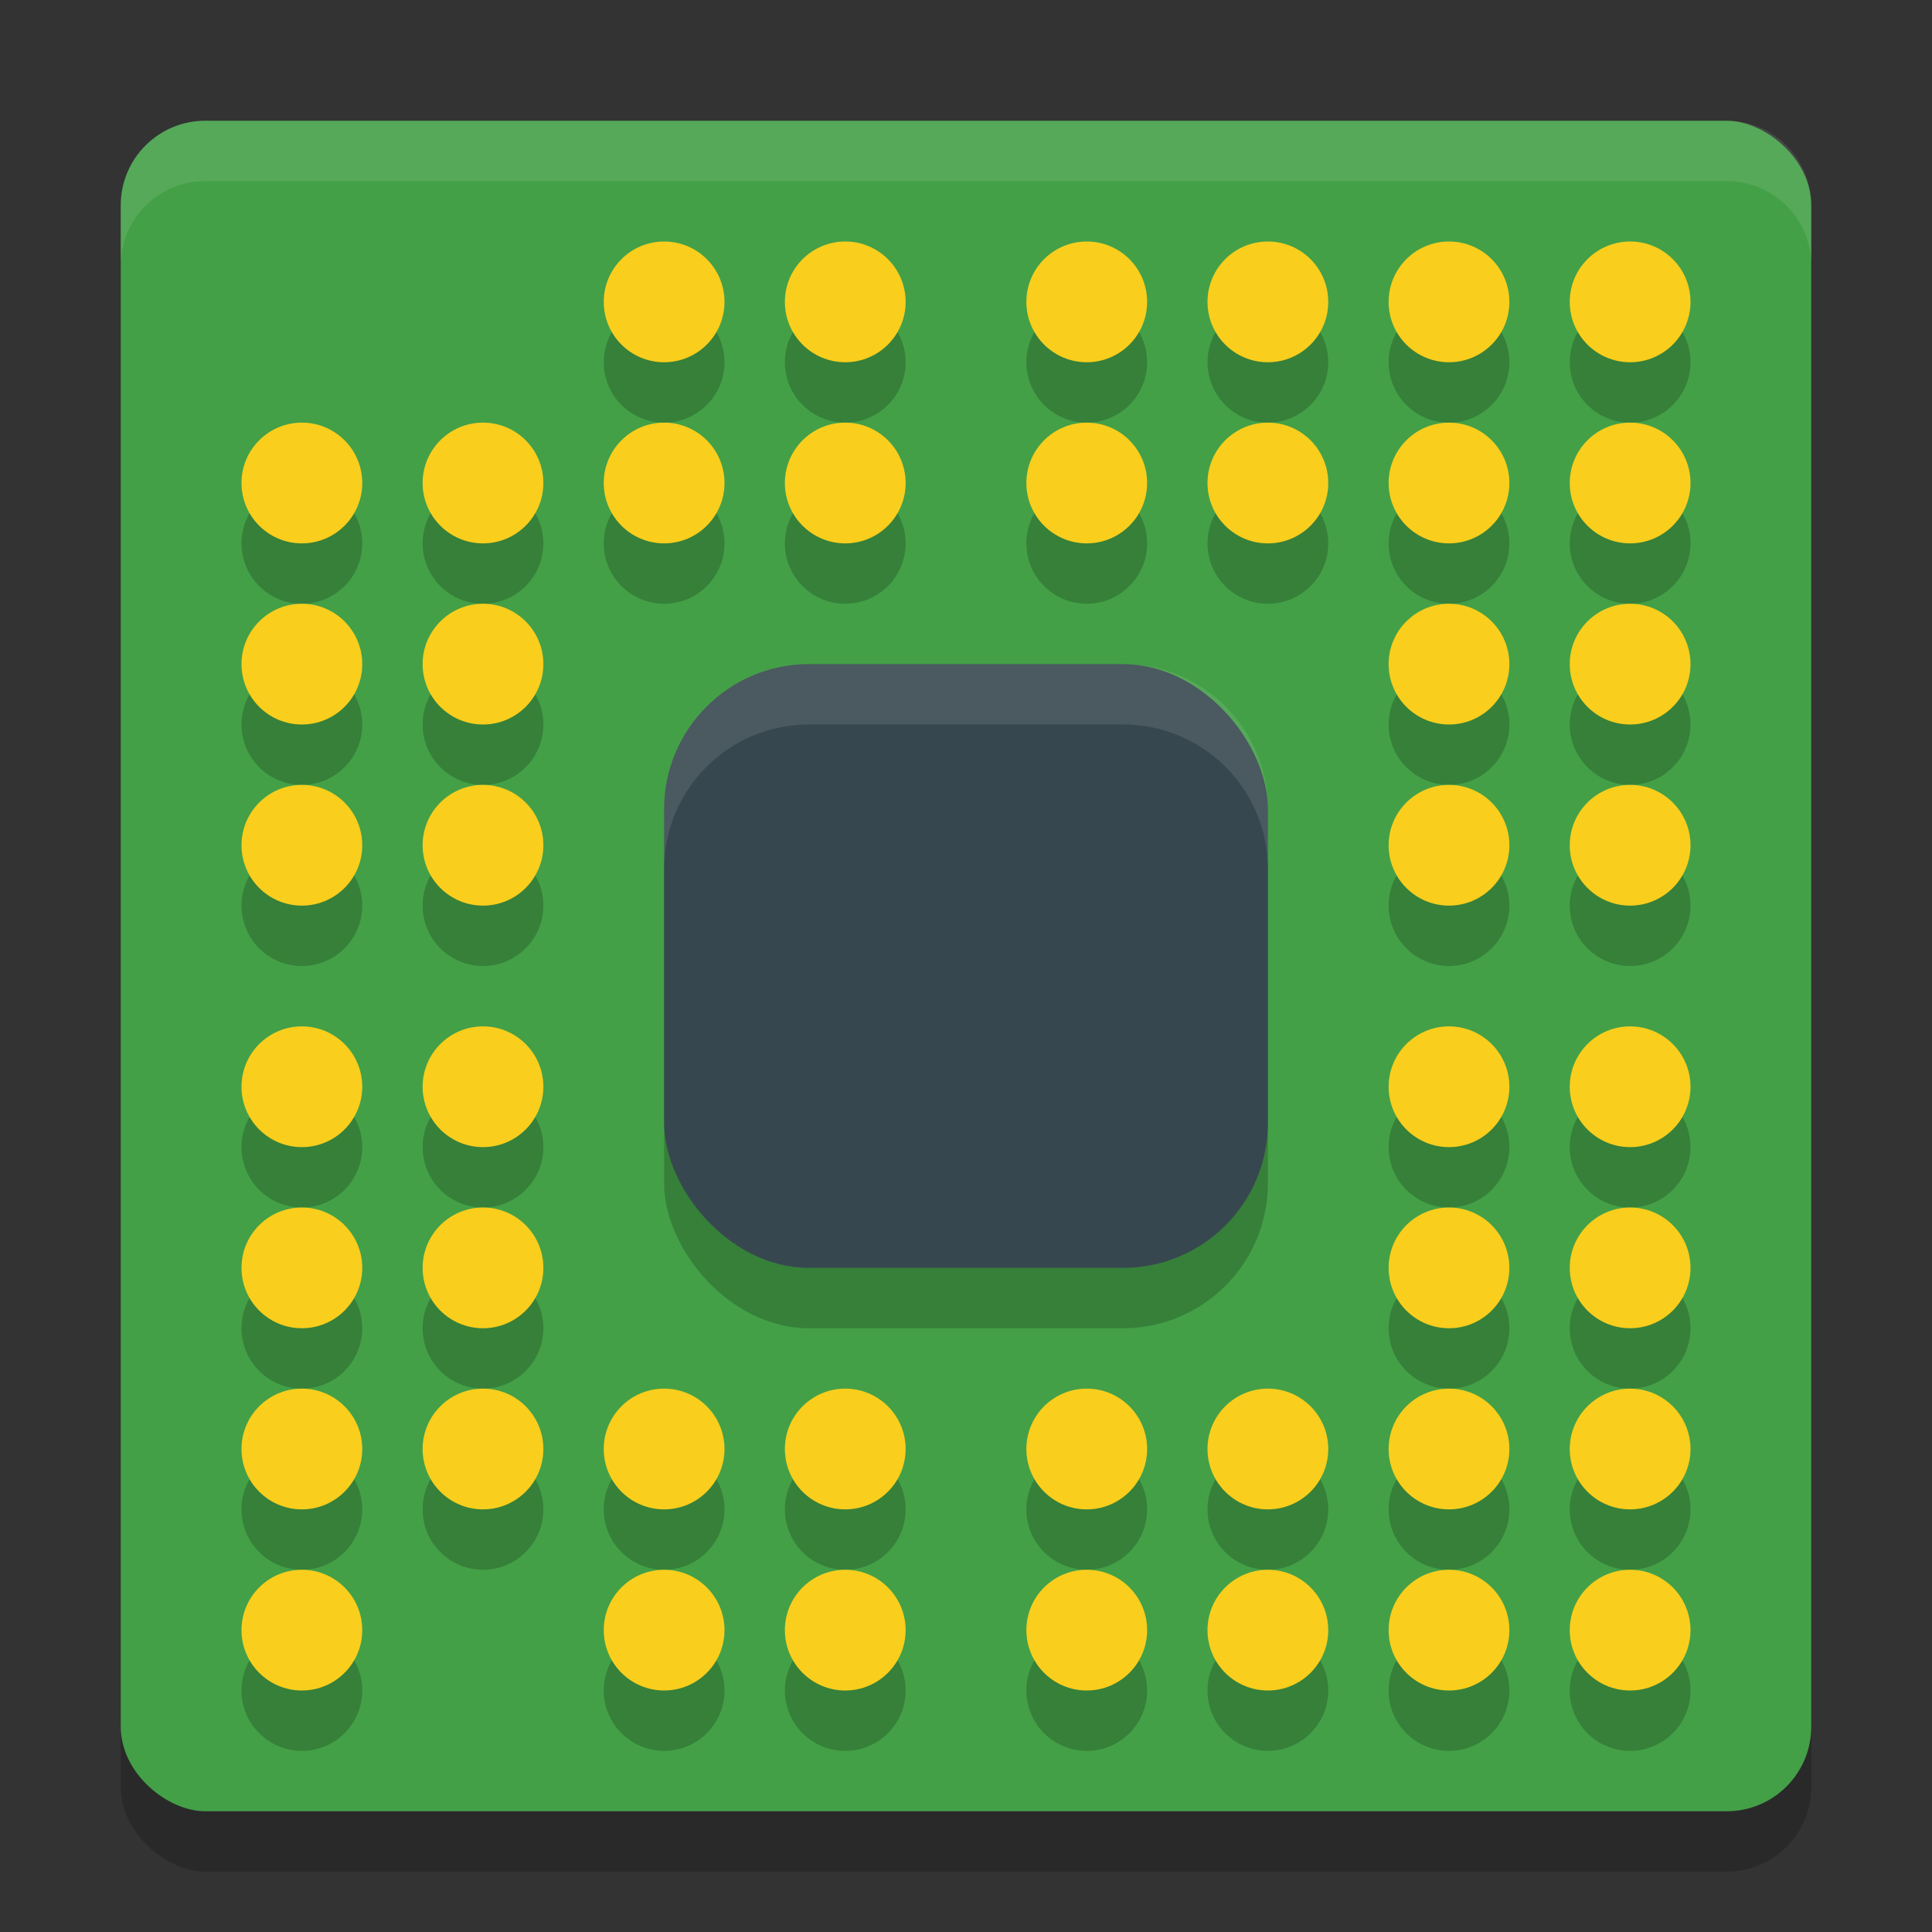 <?xml version="1.0" encoding="UTF-8" standalone="no"?>
<svg
   width="32"
   height="32"
   version="1"
   id="svg198"
   sodipodi:docname="cpu.svg"
   inkscape:version="1.1.1 (3bf5ae0d25, 2021-09-20)"
   xmlns:inkscape="http://www.inkscape.org/namespaces/inkscape"
   xmlns:sodipodi="http://sodipodi.sourceforge.net/DTD/sodipodi-0.dtd"
   xmlns="http://www.w3.org/2000/svg"
   xmlns:svg="http://www.w3.org/2000/svg">
  <rect width="100%" height="100%" fill="#333333" stroke="none"/>
  <defs
     id="defs202" />
  <sodipodi:namedview
     id="namedview200"
     pagecolor="#505050"
     bordercolor="#ffffff"
     borderopacity="1"
     inkscape:pageshadow="0"
     inkscape:pageopacity="0"
     inkscape:pagecheckerboard="1"
     showgrid="false"
     inkscape:zoom="23.03125"
     inkscape:cx="16"
     inkscape:cy="15.97829"
     inkscape:current-layer="svg198" />
  <rect
     style="opacity:0.2"
     width="28"
     height="28"
     x="-31"
     y="-30"
     rx="1.4"
     ry="1.4"
     transform="matrix(0,-1,-1,0,0,0)"
     id="rect2" />
  <rect
     style="fill:#43a047"
     width="28"
     height="28"
     x="-30"
     y="-30"
     rx="1.4"
     ry="1.4"
     transform="matrix(0,-1,-1,0,0,0)"
     id="rect4" />
  <rect
     style="opacity:0.2"
     width="10"
     height="10"
     x="11"
     y="12"
     rx="2.4"
     ry="2.4"
     id="rect6" />
  <rect
     style="fill:#37474f"
     width="10"
     height="10"
     x="11"
     y="11"
     rx="2.4"
     ry="2.4"
     id="rect8" />
  <g
     style="opacity:0.2"
     transform="translate(0,1)"
     id="g100">
    <circle
       cx="8"
       cy="8"
       r="1"
       id="circle10" />
    <circle
       cx="11"
       cy="8"
       r="1"
       id="circle12" />
    <circle
       cx="14"
       cy="8"
       r="1"
       id="circle14" />
    <circle
       cx="18"
       cy="8"
       r="1"
       id="circle16" />
    <circle
       cx="21"
       cy="8"
       r="1"
       id="circle18" />
    <circle
       cx="24"
       cy="8"
       r="1"
       id="circle20" />
    <circle
       cx="24"
       cy="11"
       r="1"
       id="circle22" />
    <circle
       cx="24"
       cy="14"
       r="1"
       id="circle24" />
    <circle
       cx="24"
       cy="18"
       r="1"
       id="circle26" />
    <circle
       cx="24"
       cy="21"
       r="1"
       id="circle28" />
    <circle
       cx="24"
       cy="24"
       r="1"
       id="circle30" />
    <circle
       cx="21"
       cy="24"
       r="1"
       id="circle32" />
    <circle
       cx="18"
       cy="24"
       r="1"
       id="circle34" />
    <circle
       cx="14"
       cy="24"
       r="1"
       id="circle36" />
    <circle
       cx="11"
       cy="24"
       r="1"
       id="circle38" />
    <circle
       cx="8"
       cy="24"
       r="1"
       id="circle40" />
    <circle
       cx="8"
       cy="21"
       r="1"
       id="circle42" />
    <circle
       cx="8"
       cy="18"
       r="1"
       id="circle44" />
    <circle
       cx="8"
       cy="14"
       r="1"
       id="circle46" />
    <circle
       cx="8"
       cy="11"
       r="1"
       id="circle48" />
    <circle
       cx="11"
       cy="5"
       r="1"
       id="circle50" />
    <circle
       cx="14"
       cy="5"
       r="1"
       id="circle52" />
    <circle
       cx="18"
       cy="5"
       r="1"
       id="circle54" />
    <circle
       cx="21"
       cy="5"
       r="1"
       id="circle56" />
    <circle
       cx="27"
       cy="11"
       r="1"
       id="circle58" />
    <circle
       cx="27"
       cy="14"
       r="1"
       id="circle60" />
    <circle
       cx="27"
       cy="18"
       r="1"
       id="circle62" />
    <circle
       cx="27"
       cy="21"
       r="1"
       id="circle64" />
    <circle
       cx="21"
       cy="27"
       r="1"
       id="circle66" />
    <circle
       cx="18"
       cy="27"
       r="1"
       id="circle68" />
    <circle
       cx="14"
       cy="27"
       r="1"
       id="circle70" />
    <circle
       cx="11"
       cy="27"
       r="1"
       id="circle72" />
    <circle
       cx="5"
       cy="21"
       r="1"
       id="circle74" />
    <circle
       cx="5"
       cy="18"
       r="1"
       id="circle76" />
    <circle
       cx="5"
       cy="14"
       r="1"
       id="circle78" />
    <circle
       cx="5"
       cy="11"
       r="1"
       id="circle80" />
    <circle
       cx="27"
       cy="8"
       r="1"
       id="circle82" />
    <circle
       cx="27"
       cy="5"
       r="1"
       id="circle84" />
    <circle
       cx="24"
       cy="5"
       r="1"
       id="circle86" />
    <circle
       cx="24"
       cy="27"
       r="1"
       id="circle88" />
    <circle
       cx="27"
       cy="27"
       r="1"
       id="circle90" />
    <circle
       cx="27"
       cy="24"
       r="1"
       id="circle92" />
    <circle
       cx="5"
       cy="24"
       r="1"
       id="circle94" />
    <circle
       cx="5"
       cy="27"
       r="1"
       id="circle96" />
    <circle
       cx="5"
       cy="8"
       r="1"
       id="circle98" />
  </g>
  <g
     style="fill:#f9ce1d"
     id="g192">
    <circle
       cx="8"
       cy="8"
       r="1"
       id="circle102"
       style="fill:#f9ce1d" />
    <circle
       cx="11"
       cy="8"
       r="1"
       id="circle104"
       style="fill:#f9ce1d" />
    <circle
       cx="14"
       cy="8"
       r="1"
       id="circle106"
       style="fill:#f9ce1d" />
    <circle
       cx="18"
       cy="8"
       r="1"
       id="circle108"
       style="fill:#f9ce1d" />
    <circle
       cx="21"
       cy="8"
       r="1"
       id="circle110"
       style="fill:#f9ce1d" />
    <circle
       cx="24"
       cy="8"
       r="1"
       id="circle112"
       style="fill:#f9ce1d" />
    <circle
       cx="24"
       cy="11"
       r="1"
       id="circle114"
       style="fill:#f9ce1d" />
    <circle
       cx="24"
       cy="14"
       r="1"
       id="circle116"
       style="fill:#f9ce1d" />
    <circle
       cx="24"
       cy="18"
       r="1"
       id="circle118"
       style="fill:#f9ce1d" />
    <circle
       cx="24"
       cy="21"
       r="1"
       id="circle120"
       style="fill:#f9ce1d" />
    <circle
       cx="24"
       cy="24"
       r="1"
       id="circle122"
       style="fill:#f9ce1d" />
    <circle
       cx="21"
       cy="24"
       r="1"
       id="circle124"
       style="fill:#f9ce1d" />
    <circle
       cx="18"
       cy="24"
       r="1"
       id="circle126"
       style="fill:#f9ce1d" />
    <circle
       cx="14"
       cy="24"
       r="1"
       id="circle128"
       style="fill:#f9ce1d" />
    <circle
       cx="11"
       cy="24"
       r="1"
       id="circle130"
       style="fill:#f9ce1d" />
    <circle
       cx="8"
       cy="24"
       r="1"
       id="circle132"
       style="fill:#f9ce1d" />
    <circle
       cx="8"
       cy="21"
       r="1"
       id="circle134"
       style="fill:#f9ce1d" />
    <circle
       cx="8"
       cy="18"
       r="1"
       id="circle136"
       style="fill:#f9ce1d" />
    <circle
       cx="8"
       cy="14"
       r="1"
       id="circle138"
       style="fill:#f9ce1d" />
    <circle
       cx="8"
       cy="11"
       r="1"
       id="circle140"
       style="fill:#f9ce1d" />
    <circle
       cx="11"
       cy="5"
       r="1"
       id="circle142"
       style="fill:#f9ce1d" />
    <circle
       cx="14"
       cy="5"
       r="1"
       id="circle144"
       style="fill:#f9ce1d" />
    <circle
       cx="18"
       cy="5"
       r="1"
       id="circle146"
       style="fill:#f9ce1d" />
    <circle
       cx="21"
       cy="5"
       r="1"
       id="circle148"
       style="fill:#f9ce1d" />
    <circle
       cx="27"
       cy="11"
       r="1"
       id="circle150"
       style="fill:#f9ce1d" />
    <circle
       cx="27"
       cy="14"
       r="1"
       id="circle152"
       style="fill:#f9ce1d" />
    <circle
       cx="27"
       cy="18"
       r="1"
       id="circle154"
       style="fill:#f9ce1d" />
    <circle
       cx="27"
       cy="21"
       r="1"
       id="circle156"
       style="fill:#f9ce1d" />
    <circle
       cx="21"
       cy="27"
       r="1"
       id="circle158"
       style="fill:#f9ce1d" />
    <circle
       cx="18"
       cy="27"
       r="1"
       id="circle160"
       style="fill:#f9ce1d" />
    <circle
       cx="14"
       cy="27"
       r="1"
       id="circle162"
       style="fill:#f9ce1d" />
    <circle
       cx="5"
       cy="24"
       r="1"
       id="circle164"
       style="fill:#f9ce1d" />
    <circle
       cx="5"
       cy="21"
       r="1"
       id="circle166"
       style="fill:#f9ce1d" />
    <circle
       cx="5"
       cy="18"
       r="1"
       id="circle168"
       style="fill:#f9ce1d" />
    <circle
       cx="5"
       cy="14"
       r="1"
       id="circle170"
       style="fill:#f9ce1d" />
    <circle
       cx="5"
       cy="11"
       r="1"
       id="circle172"
       style="fill:#f9ce1d" />
    <circle
       cx="27"
       cy="24"
       r="1"
       id="circle174"
       style="fill:#f9ce1d" />
    <circle
       cx="27"
       cy="27"
       r="1"
       id="circle176"
       style="fill:#f9ce1d" />
    <circle
       cx="24"
       cy="27"
       r="1"
       id="circle178"
       style="fill:#f9ce1d" />
    <circle
       cx="27"
       cy="8"
       r="1"
       id="circle180"
       style="fill:#f9ce1d" />
    <circle
       cx="27"
       cy="5"
       r="1"
       id="circle182"
       style="fill:#f9ce1d" />
    <circle
       cx="24"
       cy="5"
       r="1"
       id="circle184"
       style="fill:#f9ce1d" />
    <circle
       cx="5"
       cy="27"
       r="1"
       id="circle186"
       style="fill:#f9ce1d" />
    <circle
       cx="11"
       cy="27"
       r="1"
       id="circle188"
       style="fill:#f9ce1d" />
    <circle
       cx="5"
       cy="8"
       r="1"
       id="circle190"
       style="fill:#f9ce1d" />
  </g>
  <path
     style="fill:#ffffff;opacity:0.1"
     d="M 3.4 2 C 2.625 2 2 2.625 2 3.4 L 2 4.4 C 2 3.625 2.625 3 3.4 3 L 28.6 3 C 29.375 3 30 3.625 30 4.4 L 30 3.4 C 30 2.625 29.375 2 28.6 2 L 3.4 2 z"
     id="path194" />
  <path
     style="fill:#ffffff;opacity:0.1"
     d="M 13.4 11 C 12.071 11 11 12.071 11 13.4 L 11 14.4 C 11 13.071 12.071 12 13.4 12 L 18.6 12 C 19.929 12 21 13.071 21 14.4 L 21 13.4 C 21 12.071 19.929 11 18.6 11 L 13.4 11 z"
     id="path196" />
</svg>
